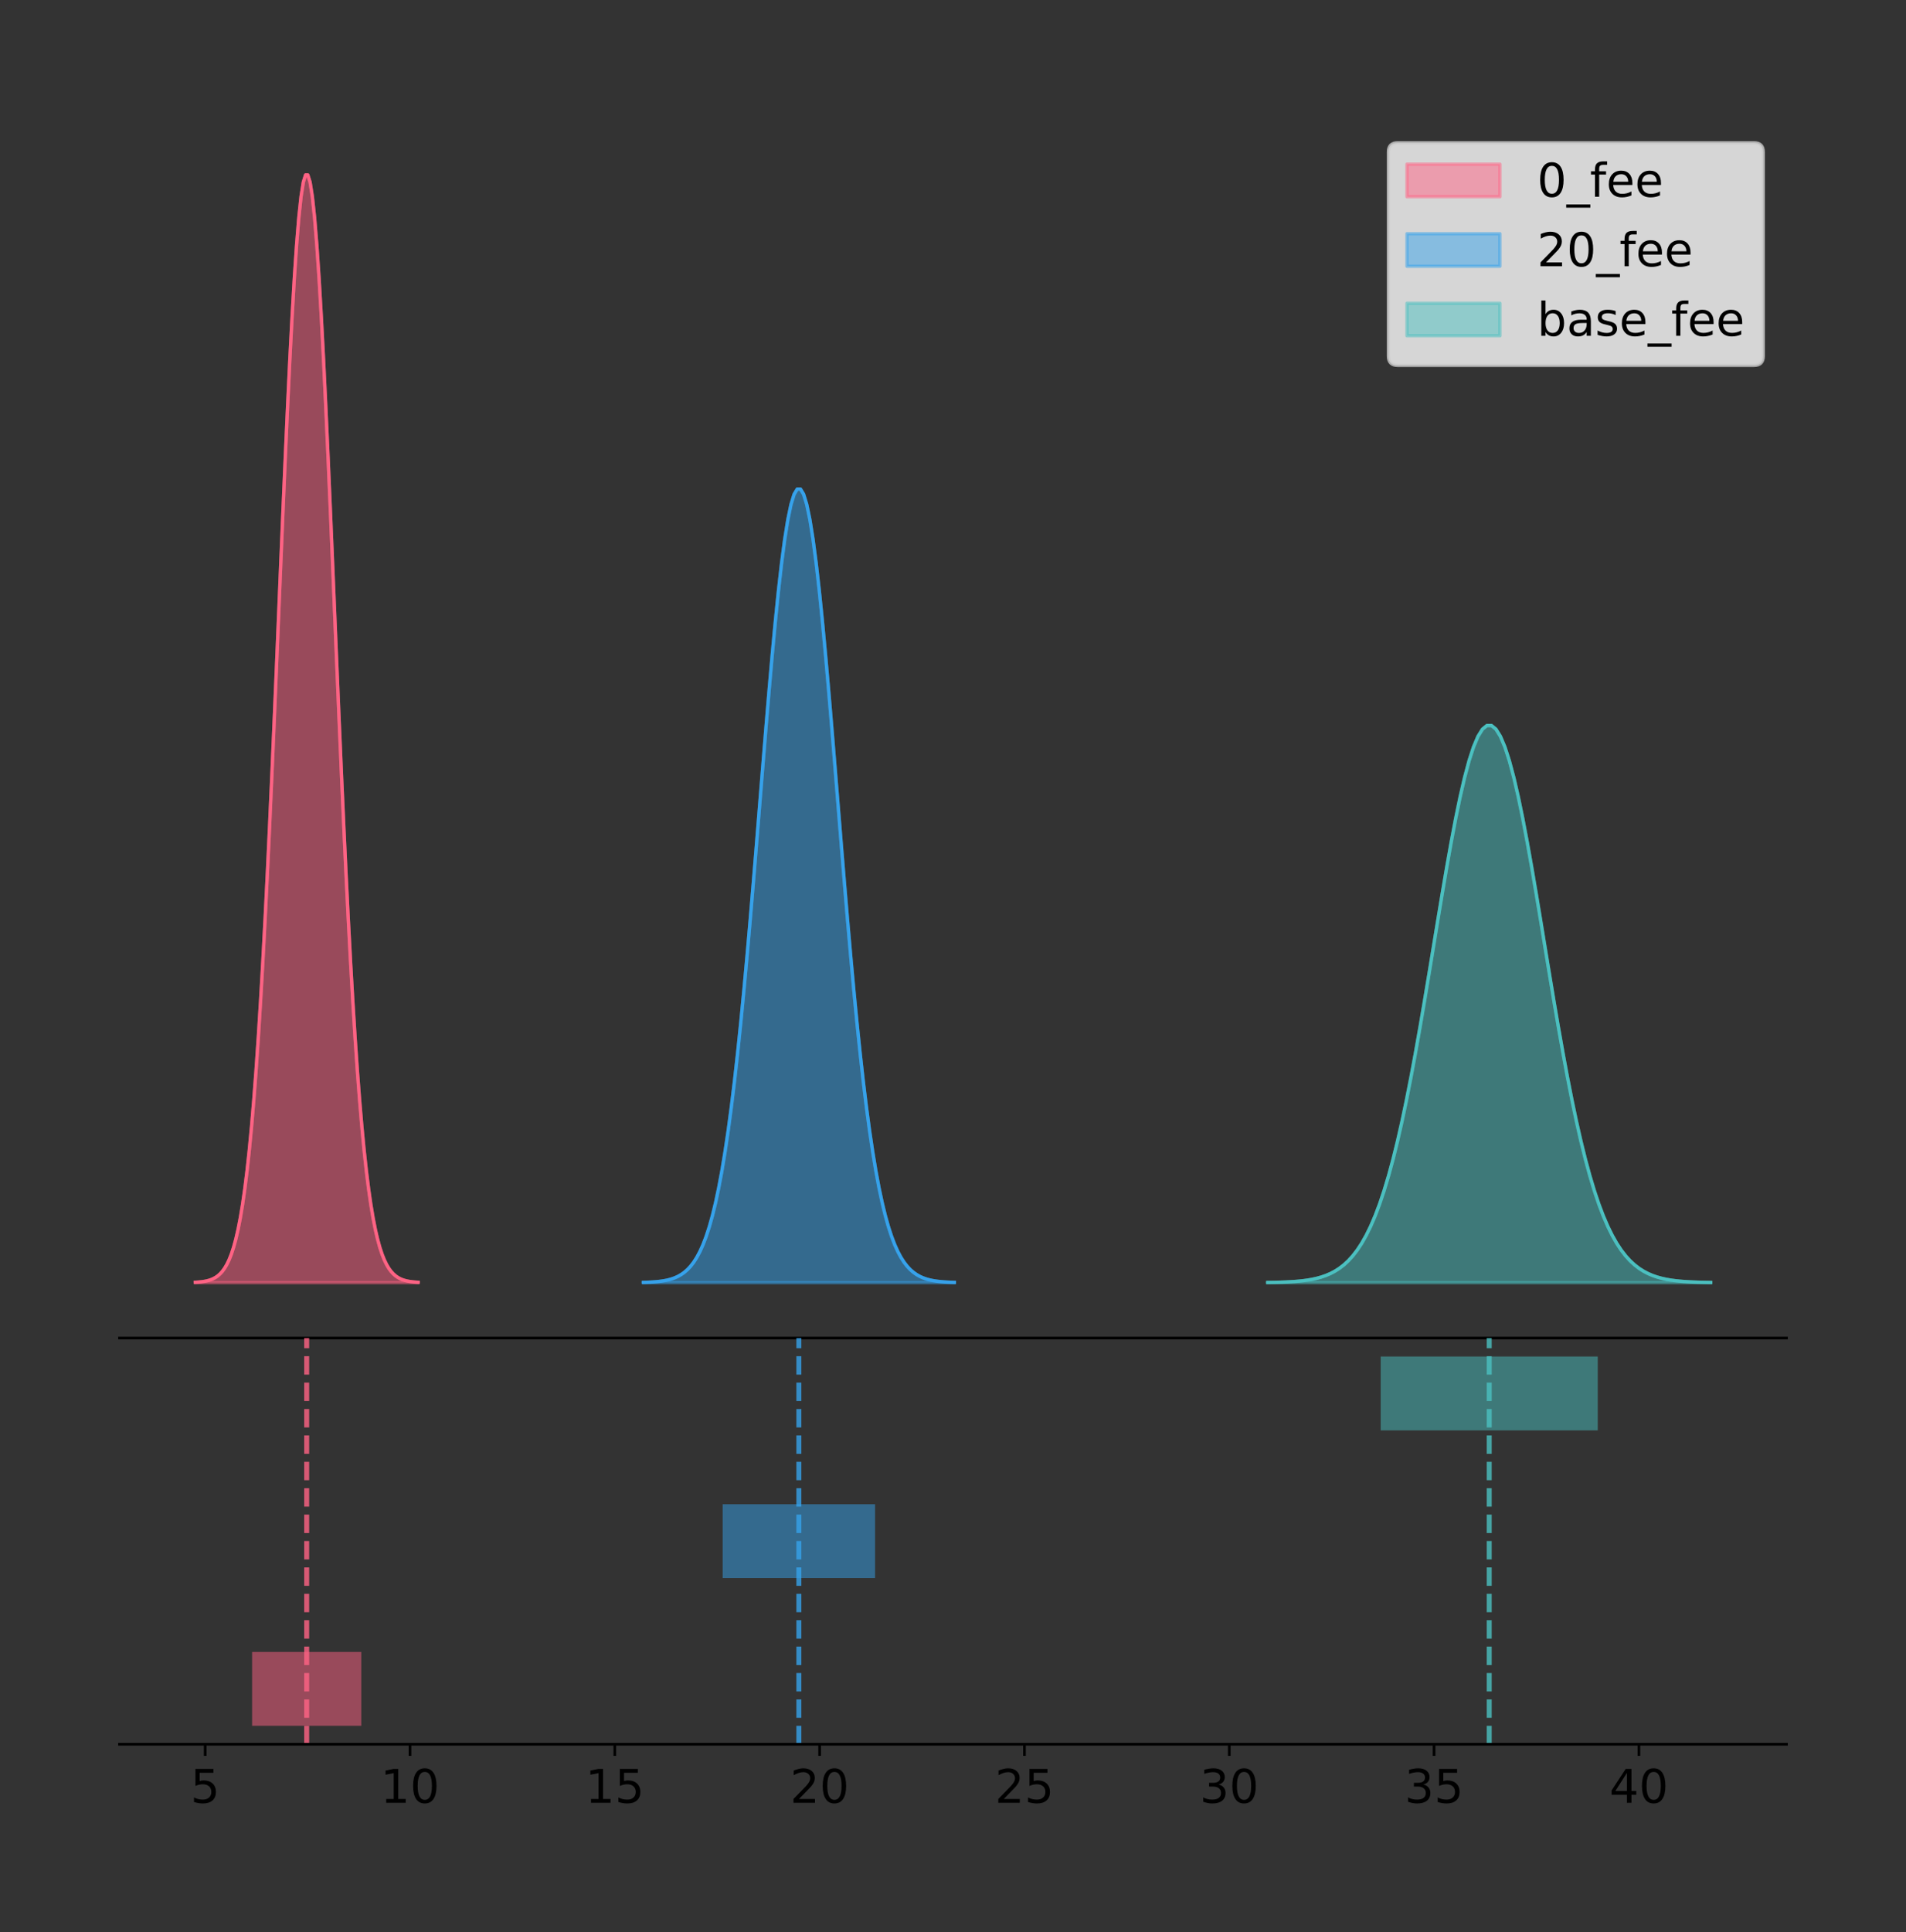 <?xml version="1.0" encoding="utf-8" standalone="no"?>
<!DOCTYPE svg PUBLIC "-//W3C//DTD SVG 1.1//EN"
  "http://www.w3.org/Graphics/SVG/1.1/DTD/svg11.dtd">
<!-- Created with matplotlib (https://matplotlib.org/) -->
<svg height="581.789pt" version="1.1" viewBox="0 0 574.2 581.789" width="574.2pt" xmlns="http://www.w3.org/2000/svg" xmlns:xlink="http://www.w3.org/1999/xlink">
 <rect x="0" y="0" width="574.2" height="581.789" fill="#333333" stroke="none"/>
 <defs>
  <style type="text/css">
*{stroke-linecap:butt;stroke-linejoin:round;}
  </style>
 </defs>
 <g id="figure_1">
  <g id="patch_1">
   <path d="M 0 581.789 
L 574.2 581.789 
L 574.2 0 
L 0 0 
z
" style="fill:none;"/>
  </g>
  <g id="axes_1">
   <g id="patch_2">
    <path d="M 36 402.93 
L 538.2 402.93 
L 538.2 36 
L 36 36 
z
" style="fill:none;"/>
   </g>
   <g id="PolyCollection_1">
    <defs>
     <path d="M 58.827 -195.538 
L 58.827 -195.65 
L 59.505 -195.692 
L 60.183 -195.749 
L 60.862 -195.825 
L 61.54 -195.925 
L 62.218 -196.058 
L 62.896 -196.23 
L 63.574 -196.455 
L 64.252 -196.744 
L 64.93 -197.115 
L 65.608 -197.585 
L 66.286 -198.179 
L 66.964 -198.923 
L 67.643 -199.848 
L 68.321 -200.99 
L 68.999 -202.39 
L 69.677 -204.093 
L 70.355 -206.151 
L 71.033 -208.617 
L 71.711 -211.552 
L 72.389 -215.017 
L 73.067 -219.078 
L 73.745 -223.801 
L 74.424 -229.25 
L 75.102 -235.488 
L 75.78 -242.572 
L 76.458 -250.552 
L 77.136 -259.468 
L 77.814 -269.344 
L 78.492 -280.192 
L 79.17 -292.002 
L 79.848 -304.744 
L 80.526 -318.365 
L 81.205 -332.786 
L 81.883 -347.901 
L 82.561 -363.58 
L 83.239 -379.667 
L 83.917 -395.98 
L 84.595 -412.318 
L 85.273 -428.462 
L 85.951 -444.18 
L 86.629 -459.23 
L 87.307 -473.372 
L 87.986 -486.366 
L 88.664 -497.987 
L 89.342 -508.025 
L 90.02 -516.294 
L 90.698 -522.64 
L 91.376 -526.94 
L 92.054 -529.111 
L 92.732 -529.111 
L 93.41 -526.94 
L 94.088 -522.64 
L 94.767 -516.294 
L 95.445 -508.025 
L 96.123 -497.987 
L 96.801 -486.366 
L 97.479 -473.372 
L 98.157 -459.23 
L 98.835 -444.18 
L 99.513 -428.462 
L 100.191 -412.318 
L 100.869 -395.98 
L 101.548 -379.667 
L 102.226 -363.58 
L 102.904 -347.901 
L 103.582 -332.786 
L 104.26 -318.365 
L 104.938 -304.744 
L 105.616 -292.002 
L 106.294 -280.192 
L 106.972 -269.344 
L 107.65 -259.468 
L 108.329 -250.552 
L 109.007 -242.572 
L 109.685 -235.488 
L 110.363 -229.25 
L 111.041 -223.801 
L 111.719 -219.078 
L 112.397 -215.017 
L 113.075 -211.552 
L 113.753 -208.617 
L 114.431 -206.151 
L 115.11 -204.093 
L 115.788 -202.39 
L 116.466 -200.99 
L 117.144 -199.848 
L 117.822 -198.923 
L 118.5 -198.179 
L 119.178 -197.585 
L 119.856 -197.115 
L 120.534 -196.744 
L 121.212 -196.455 
L 121.891 -196.23 
L 122.569 -196.058 
L 123.247 -195.925 
L 123.925 -195.825 
L 124.603 -195.749 
L 125.281 -195.692 
L 125.959 -195.65 
L 125.959 -195.538 
L 125.959 -195.538 
L 125.281 -195.538 
L 124.603 -195.538 
L 123.925 -195.538 
L 123.247 -195.538 
L 122.569 -195.538 
L 121.891 -195.538 
L 121.212 -195.538 
L 120.534 -195.538 
L 119.856 -195.538 
L 119.178 -195.538 
L 118.5 -195.538 
L 117.822 -195.538 
L 117.144 -195.538 
L 116.466 -195.538 
L 115.788 -195.538 
L 115.11 -195.538 
L 114.431 -195.538 
L 113.753 -195.538 
L 113.075 -195.538 
L 112.397 -195.538 
L 111.719 -195.538 
L 111.041 -195.538 
L 110.363 -195.538 
L 109.685 -195.538 
L 109.007 -195.538 
L 108.329 -195.538 
L 107.65 -195.538 
L 106.972 -195.538 
L 106.294 -195.538 
L 105.616 -195.538 
L 104.938 -195.538 
L 104.26 -195.538 
L 103.582 -195.538 
L 102.904 -195.538 
L 102.226 -195.538 
L 101.548 -195.538 
L 100.869 -195.538 
L 100.191 -195.538 
L 99.513 -195.538 
L 98.835 -195.538 
L 98.157 -195.538 
L 97.479 -195.538 
L 96.801 -195.538 
L 96.123 -195.538 
L 95.445 -195.538 
L 94.767 -195.538 
L 94.088 -195.538 
L 93.41 -195.538 
L 92.732 -195.538 
L 92.054 -195.538 
L 91.376 -195.538 
L 90.698 -195.538 
L 90.02 -195.538 
L 89.342 -195.538 
L 88.664 -195.538 
L 87.986 -195.538 
L 87.307 -195.538 
L 86.629 -195.538 
L 85.951 -195.538 
L 85.273 -195.538 
L 84.595 -195.538 
L 83.917 -195.538 
L 83.239 -195.538 
L 82.561 -195.538 
L 81.883 -195.538 
L 81.205 -195.538 
L 80.526 -195.538 
L 79.848 -195.538 
L 79.17 -195.538 
L 78.492 -195.538 
L 77.814 -195.538 
L 77.136 -195.538 
L 76.458 -195.538 
L 75.78 -195.538 
L 75.102 -195.538 
L 74.424 -195.538 
L 73.745 -195.538 
L 73.067 -195.538 
L 72.389 -195.538 
L 71.711 -195.538 
L 71.033 -195.538 
L 70.355 -195.538 
L 69.677 -195.538 
L 68.999 -195.538 
L 68.321 -195.538 
L 67.643 -195.538 
L 66.964 -195.538 
L 66.286 -195.538 
L 65.608 -195.538 
L 64.93 -195.538 
L 64.252 -195.538 
L 63.574 -195.538 
L 62.896 -195.538 
L 62.218 -195.538 
L 61.54 -195.538 
L 60.862 -195.538 
L 60.183 -195.538 
L 59.505 -195.538 
L 58.827 -195.538 
z
" id="m91ca6e1647" style="stroke:#ff6384;stroke-opacity:0.5;"/>
    </defs>
    <g clip-path="url(#p8c079dfc6c)">
     <use style="fill:#ff6384;fill-opacity:0.5;stroke:#ff6384;stroke-opacity:0.5;" x="0" xlink:href="#m91ca6e1647" y="581.789"/>
    </g>
   </g>
   <g id="PolyCollection_2">
    <defs>
     <path d="M 193.818 -195.538 
L 193.818 -195.618 
L 194.764 -195.649 
L 195.711 -195.689 
L 196.657 -195.743 
L 197.603 -195.815 
L 198.55 -195.91 
L 199.496 -196.034 
L 200.443 -196.195 
L 201.389 -196.402 
L 202.336 -196.668 
L 203.282 -197.005 
L 204.229 -197.43 
L 205.175 -197.963 
L 206.122 -198.626 
L 207.068 -199.444 
L 208.014 -200.447 
L 208.961 -201.668 
L 209.907 -203.142 
L 210.854 -204.909 
L 211.8 -207.011 
L 212.747 -209.494 
L 213.693 -212.404 
L 214.64 -215.787 
L 215.586 -219.691 
L 216.532 -224.161 
L 217.479 -229.236 
L 218.425 -234.954 
L 219.372 -241.341 
L 220.318 -248.418 
L 221.265 -256.19 
L 222.211 -264.651 
L 223.158 -273.781 
L 224.104 -283.539 
L 225.051 -293.871 
L 225.997 -304.701 
L 226.943 -315.934 
L 227.89 -327.46 
L 228.836 -339.148 
L 229.783 -350.853 
L 230.729 -362.42 
L 231.676 -373.681 
L 232.622 -384.464 
L 233.569 -394.596 
L 234.515 -403.906 
L 235.462 -412.232 
L 236.408 -419.424 
L 237.354 -425.348 
L 238.301 -429.895 
L 239.247 -432.976 
L 240.194 -434.531 
L 241.14 -434.531 
L 242.087 -432.976 
L 243.033 -429.895 
L 243.98 -425.348 
L 244.926 -419.424 
L 245.873 -412.232 
L 246.819 -403.906 
L 247.765 -394.596 
L 248.712 -384.464 
L 249.658 -373.681 
L 250.605 -362.42 
L 251.551 -350.853 
L 252.498 -339.148 
L 253.444 -327.46 
L 254.391 -315.934 
L 255.337 -304.701 
L 256.284 -293.871 
L 257.23 -283.539 
L 258.176 -273.781 
L 259.123 -264.651 
L 260.069 -256.19 
L 261.016 -248.418 
L 261.962 -241.341 
L 262.909 -234.954 
L 263.855 -229.236 
L 264.802 -224.161 
L 265.748 -219.691 
L 266.694 -215.787 
L 267.641 -212.404 
L 268.587 -209.494 
L 269.534 -207.011 
L 270.48 -204.909 
L 271.427 -203.142 
L 272.373 -201.668 
L 273.32 -200.447 
L 274.266 -199.444 
L 275.213 -198.626 
L 276.159 -197.963 
L 277.105 -197.43 
L 278.052 -197.005 
L 278.998 -196.668 
L 279.945 -196.402 
L 280.891 -196.195 
L 281.838 -196.034 
L 282.784 -195.91 
L 283.731 -195.815 
L 284.677 -195.743 
L 285.624 -195.689 
L 286.57 -195.649 
L 287.516 -195.618 
L 287.516 -195.538 
L 287.516 -195.538 
L 286.57 -195.538 
L 285.624 -195.538 
L 284.677 -195.538 
L 283.731 -195.538 
L 282.784 -195.538 
L 281.838 -195.538 
L 280.891 -195.538 
L 279.945 -195.538 
L 278.998 -195.538 
L 278.052 -195.538 
L 277.105 -195.538 
L 276.159 -195.538 
L 275.213 -195.538 
L 274.266 -195.538 
L 273.32 -195.538 
L 272.373 -195.538 
L 271.427 -195.538 
L 270.48 -195.538 
L 269.534 -195.538 
L 268.587 -195.538 
L 267.641 -195.538 
L 266.694 -195.538 
L 265.748 -195.538 
L 264.802 -195.538 
L 263.855 -195.538 
L 262.909 -195.538 
L 261.962 -195.538 
L 261.016 -195.538 
L 260.069 -195.538 
L 259.123 -195.538 
L 258.176 -195.538 
L 257.23 -195.538 
L 256.284 -195.538 
L 255.337 -195.538 
L 254.391 -195.538 
L 253.444 -195.538 
L 252.498 -195.538 
L 251.551 -195.538 
L 250.605 -195.538 
L 249.658 -195.538 
L 248.712 -195.538 
L 247.765 -195.538 
L 246.819 -195.538 
L 245.873 -195.538 
L 244.926 -195.538 
L 243.98 -195.538 
L 243.033 -195.538 
L 242.087 -195.538 
L 241.14 -195.538 
L 240.194 -195.538 
L 239.247 -195.538 
L 238.301 -195.538 
L 237.354 -195.538 
L 236.408 -195.538 
L 235.462 -195.538 
L 234.515 -195.538 
L 233.569 -195.538 
L 232.622 -195.538 
L 231.676 -195.538 
L 230.729 -195.538 
L 229.783 -195.538 
L 228.836 -195.538 
L 227.89 -195.538 
L 226.943 -195.538 
L 225.997 -195.538 
L 225.051 -195.538 
L 224.104 -195.538 
L 223.158 -195.538 
L 222.211 -195.538 
L 221.265 -195.538 
L 220.318 -195.538 
L 219.372 -195.538 
L 218.425 -195.538 
L 217.479 -195.538 
L 216.532 -195.538 
L 215.586 -195.538 
L 214.64 -195.538 
L 213.693 -195.538 
L 212.747 -195.538 
L 211.8 -195.538 
L 210.854 -195.538 
L 209.907 -195.538 
L 208.961 -195.538 
L 208.014 -195.538 
L 207.068 -195.538 
L 206.122 -195.538 
L 205.175 -195.538 
L 204.229 -195.538 
L 203.282 -195.538 
L 202.336 -195.538 
L 201.389 -195.538 
L 200.443 -195.538 
L 199.496 -195.538 
L 198.55 -195.538 
L 197.603 -195.538 
L 196.657 -195.538 
L 195.711 -195.538 
L 194.764 -195.538 
L 193.818 -195.538 
z
" id="m010f3f385d" style="stroke:#36a2eb;stroke-opacity:0.5;"/>
    </defs>
    <g clip-path="url(#p8c079dfc6c)">
     <use style="fill:#36a2eb;fill-opacity:0.5;stroke:#36a2eb;stroke-opacity:0.5;" x="0" xlink:href="#m010f3f385d" y="581.789"/>
    </g>
   </g>
   <g id="PolyCollection_3">
    <defs>
     <path d="M 381.903 -195.538 
L 381.903 -195.594 
L 383.251 -195.616 
L 384.599 -195.644 
L 385.947 -195.682 
L 387.295 -195.733 
L 388.643 -195.799 
L 389.992 -195.886 
L 391.34 -195.999 
L 392.688 -196.145 
L 394.036 -196.331 
L 395.384 -196.568 
L 396.733 -196.866 
L 398.081 -197.24 
L 399.429 -197.706 
L 400.777 -198.28 
L 402.125 -198.984 
L 403.473 -199.841 
L 404.822 -200.876 
L 406.17 -202.116 
L 407.518 -203.592 
L 408.866 -205.335 
L 410.214 -207.378 
L 411.563 -209.753 
L 412.911 -212.494 
L 414.259 -215.632 
L 415.607 -219.195 
L 416.955 -223.209 
L 418.304 -227.693 
L 419.652 -232.661 
L 421 -238.117 
L 422.348 -244.057 
L 423.696 -250.466 
L 425.044 -257.317 
L 426.393 -264.57 
L 427.741 -272.173 
L 429.089 -280.059 
L 430.437 -288.15 
L 431.785 -296.355 
L 433.134 -304.573 
L 434.482 -312.693 
L 435.83 -320.598 
L 437.178 -328.168 
L 438.526 -335.281 
L 439.874 -341.817 
L 441.223 -347.662 
L 442.571 -352.71 
L 443.919 -356.87 
L 445.267 -360.061 
L 446.615 -362.224 
L 447.964 -363.316 
L 449.312 -363.316 
L 450.66 -362.224 
L 452.008 -360.061 
L 453.356 -356.87 
L 454.704 -352.71 
L 456.053 -347.662 
L 457.401 -341.817 
L 458.749 -335.281 
L 460.097 -328.168 
L 461.445 -320.598 
L 462.794 -312.693 
L 464.142 -304.573 
L 465.49 -296.355 
L 466.838 -288.15 
L 468.186 -280.059 
L 469.534 -272.173 
L 470.883 -264.57 
L 472.231 -257.317 
L 473.579 -250.466 
L 474.927 -244.057 
L 476.275 -238.117 
L 477.624 -232.661 
L 478.972 -227.693 
L 480.32 -223.209 
L 481.668 -219.195 
L 483.016 -215.632 
L 484.365 -212.494 
L 485.713 -209.753 
L 487.061 -207.378 
L 488.409 -205.335 
L 489.757 -203.592 
L 491.105 -202.116 
L 492.454 -200.876 
L 493.802 -199.841 
L 495.15 -198.984 
L 496.498 -198.28 
L 497.846 -197.706 
L 499.195 -197.24 
L 500.543 -196.866 
L 501.891 -196.568 
L 503.239 -196.331 
L 504.587 -196.145 
L 505.935 -195.999 
L 507.284 -195.886 
L 508.632 -195.799 
L 509.98 -195.733 
L 511.328 -195.682 
L 512.676 -195.644 
L 514.025 -195.616 
L 515.373 -195.594 
L 515.373 -195.538 
L 515.373 -195.538 
L 514.025 -195.538 
L 512.676 -195.538 
L 511.328 -195.538 
L 509.98 -195.538 
L 508.632 -195.538 
L 507.284 -195.538 
L 505.935 -195.538 
L 504.587 -195.538 
L 503.239 -195.538 
L 501.891 -195.538 
L 500.543 -195.538 
L 499.195 -195.538 
L 497.846 -195.538 
L 496.498 -195.538 
L 495.15 -195.538 
L 493.802 -195.538 
L 492.454 -195.538 
L 491.105 -195.538 
L 489.757 -195.538 
L 488.409 -195.538 
L 487.061 -195.538 
L 485.713 -195.538 
L 484.365 -195.538 
L 483.016 -195.538 
L 481.668 -195.538 
L 480.32 -195.538 
L 478.972 -195.538 
L 477.624 -195.538 
L 476.275 -195.538 
L 474.927 -195.538 
L 473.579 -195.538 
L 472.231 -195.538 
L 470.883 -195.538 
L 469.534 -195.538 
L 468.186 -195.538 
L 466.838 -195.538 
L 465.49 -195.538 
L 464.142 -195.538 
L 462.794 -195.538 
L 461.445 -195.538 
L 460.097 -195.538 
L 458.749 -195.538 
L 457.401 -195.538 
L 456.053 -195.538 
L 454.704 -195.538 
L 453.356 -195.538 
L 452.008 -195.538 
L 450.66 -195.538 
L 449.312 -195.538 
L 447.964 -195.538 
L 446.615 -195.538 
L 445.267 -195.538 
L 443.919 -195.538 
L 442.571 -195.538 
L 441.223 -195.538 
L 439.874 -195.538 
L 438.526 -195.538 
L 437.178 -195.538 
L 435.83 -195.538 
L 434.482 -195.538 
L 433.134 -195.538 
L 431.785 -195.538 
L 430.437 -195.538 
L 429.089 -195.538 
L 427.741 -195.538 
L 426.393 -195.538 
L 425.044 -195.538 
L 423.696 -195.538 
L 422.348 -195.538 
L 421 -195.538 
L 419.652 -195.538 
L 418.304 -195.538 
L 416.955 -195.538 
L 415.607 -195.538 
L 414.259 -195.538 
L 412.911 -195.538 
L 411.563 -195.538 
L 410.214 -195.538 
L 408.866 -195.538 
L 407.518 -195.538 
L 406.17 -195.538 
L 404.822 -195.538 
L 403.473 -195.538 
L 402.125 -195.538 
L 400.777 -195.538 
L 399.429 -195.538 
L 398.081 -195.538 
L 396.733 -195.538 
L 395.384 -195.538 
L 394.036 -195.538 
L 392.688 -195.538 
L 391.34 -195.538 
L 389.992 -195.538 
L 388.643 -195.538 
L 387.295 -195.538 
L 385.947 -195.538 
L 384.599 -195.538 
L 383.251 -195.538 
L 381.903 -195.538 
z
" id="m0d64ffc2eb" style="stroke:#4bc0c0;stroke-opacity:0.5;"/>
    </defs>
    <g clip-path="url(#p8c079dfc6c)">
     <use style="fill:#4bc0c0;fill-opacity:0.5;stroke:#4bc0c0;stroke-opacity:0.5;" x="0" xlink:href="#m0d64ffc2eb" y="581.789"/>
    </g>
   </g>
   <g id="line2d_1">
    <path clip-path="url(#p8c079dfc6c)" d="M 58.827 386.139 
L 59.505 386.097 
L 60.183 386.04 
L 60.862 385.965 
L 61.54 385.864 
L 62.218 385.732 
L 62.896 385.559 
L 63.574 385.334 
L 64.252 385.045 
L 64.93 384.675 
L 65.608 384.204 
L 66.286 383.61 
L 66.964 382.867 
L 67.643 381.941 
L 68.321 380.799 
L 68.999 379.399 
L 69.677 377.696 
L 70.355 375.639 
L 71.033 373.172 
L 71.711 370.238 
L 72.389 366.772 
L 73.067 362.711 
L 73.745 357.989 
L 74.424 352.539 
L 75.102 346.301 
L 75.78 339.217 
L 76.458 331.237 
L 77.136 322.322 
L 77.814 312.445 
L 78.492 301.597 
L 79.17 289.787 
L 79.848 277.045 
L 80.526 263.424 
L 81.205 249.004 
L 81.883 233.888 
L 82.561 218.209 
L 83.239 202.123 
L 83.917 185.809 
L 84.595 169.471 
L 85.273 153.327 
L 85.951 137.61 
L 86.629 122.559 
L 87.307 108.418 
L 87.986 95.423 
L 88.664 83.803 
L 89.342 73.765 
L 90.02 65.495 
L 90.698 59.15 
L 91.376 54.85 
L 92.054 52.679 
L 92.732 52.679 
L 93.41 54.85 
L 94.088 59.15 
L 94.767 65.495 
L 95.445 73.765 
L 96.123 83.803 
L 96.801 95.423 
L 97.479 108.418 
L 98.157 122.559 
L 98.835 137.61 
L 99.513 153.327 
L 100.191 169.471 
L 100.869 185.809 
L 101.548 202.123 
L 102.226 218.209 
L 102.904 233.888 
L 103.582 249.004 
L 104.26 263.424 
L 104.938 277.045 
L 105.616 289.787 
L 106.294 301.597 
L 106.972 312.445 
L 107.65 322.322 
L 108.329 331.237 
L 109.007 339.217 
L 109.685 346.301 
L 110.363 352.539 
L 111.041 357.989 
L 111.719 362.711 
L 112.397 366.772 
L 113.075 370.238 
L 113.753 373.172 
L 114.431 375.639 
L 115.11 377.696 
L 115.788 379.399 
L 116.466 380.799 
L 117.144 381.941 
L 117.822 382.867 
L 118.5 383.61 
L 119.178 384.204 
L 119.856 384.675 
L 120.534 385.045 
L 121.212 385.334 
L 121.891 385.559 
L 122.569 385.732 
L 123.247 385.864 
L 123.925 385.965 
L 124.603 386.04 
L 125.281 386.097 
L 125.959 386.139 
" style="fill:none;stroke:#ff6384;stroke-linecap:square;"/>
   </g>
   <g id="line2d_2">
    <path clip-path="url(#p8c079dfc6c)" d="M 193.818 386.171 
L 194.764 386.141 
L 195.711 386.1 
L 196.657 386.046 
L 197.603 385.974 
L 198.55 385.879 
L 199.496 385.755 
L 200.443 385.594 
L 201.389 385.387 
L 202.336 385.122 
L 203.282 384.785 
L 204.229 384.359 
L 205.175 383.826 
L 206.122 383.163 
L 207.068 382.345 
L 208.014 381.342 
L 208.961 380.122 
L 209.907 378.648 
L 210.854 376.881 
L 211.8 374.778 
L 212.747 372.295 
L 213.693 369.386 
L 214.64 366.002 
L 215.586 362.098 
L 216.532 357.629 
L 217.479 352.553 
L 218.425 346.835 
L 219.372 340.448 
L 220.318 333.372 
L 221.265 325.6 
L 222.211 317.138 
L 223.158 308.009 
L 224.104 298.25 
L 225.051 287.918 
L 225.997 277.088 
L 226.943 265.855 
L 227.89 254.33 
L 228.836 242.642 
L 229.783 230.936 
L 230.729 219.369 
L 231.676 208.108 
L 232.622 197.325 
L 233.569 187.193 
L 234.515 177.883 
L 235.462 169.558 
L 236.408 162.366 
L 237.354 156.441 
L 238.301 151.895 
L 239.247 148.814 
L 240.194 147.258 
L 241.14 147.258 
L 242.087 148.814 
L 243.033 151.895 
L 243.98 156.441 
L 244.926 162.366 
L 245.873 169.558 
L 246.819 177.883 
L 247.765 187.193 
L 248.712 197.325 
L 249.658 208.108 
L 250.605 219.369 
L 251.551 230.936 
L 252.498 242.642 
L 253.444 254.33 
L 254.391 265.855 
L 255.337 277.088 
L 256.284 287.918 
L 257.23 298.25 
L 258.176 308.009 
L 259.123 317.138 
L 260.069 325.6 
L 261.016 333.372 
L 261.962 340.448 
L 262.909 346.835 
L 263.855 352.553 
L 264.802 357.629 
L 265.748 362.098 
L 266.694 366.002 
L 267.641 369.386 
L 268.587 372.295 
L 269.534 374.778 
L 270.48 376.881 
L 271.427 378.648 
L 272.373 380.122 
L 273.32 381.342 
L 274.266 382.345 
L 275.213 383.163 
L 276.159 383.826 
L 277.105 384.359 
L 278.052 384.785 
L 278.998 385.122 
L 279.945 385.387 
L 280.891 385.594 
L 281.838 385.755 
L 282.784 385.879 
L 283.731 385.974 
L 284.677 386.046 
L 285.624 386.1 
L 286.57 386.141 
L 287.516 386.171 
" style="fill:none;stroke:#36a2eb;stroke-linecap:square;"/>
   </g>
   <g id="line2d_3">
    <path clip-path="url(#p8c079dfc6c)" d="M 381.903 386.195 
L 383.251 386.174 
L 384.599 386.145 
L 385.947 386.107 
L 387.295 386.057 
L 388.643 385.99 
L 389.992 385.903 
L 391.34 385.79 
L 392.688 385.645 
L 394.036 385.458 
L 395.384 385.222 
L 396.733 384.923 
L 398.081 384.549 
L 399.429 384.084 
L 400.777 383.509 
L 402.125 382.805 
L 403.473 381.948 
L 404.822 380.913 
L 406.17 379.673 
L 407.518 378.197 
L 408.866 376.454 
L 410.214 374.411 
L 411.563 372.036 
L 412.911 369.295 
L 414.259 366.158 
L 415.607 362.594 
L 416.955 358.581 
L 418.304 354.096 
L 419.652 349.129 
L 421 343.673 
L 422.348 337.733 
L 423.696 331.323 
L 425.044 324.473 
L 426.393 317.219 
L 427.741 309.617 
L 429.089 301.731 
L 430.437 293.64 
L 431.785 285.434 
L 433.134 277.217 
L 434.482 269.097 
L 435.83 261.191 
L 437.178 253.621 
L 438.526 246.509 
L 439.874 239.973 
L 441.223 234.128 
L 442.571 229.079 
L 443.919 224.92 
L 445.267 221.728 
L 446.615 219.565 
L 447.964 218.473 
L 449.312 218.473 
L 450.66 219.565 
L 452.008 221.728 
L 453.356 224.92 
L 454.704 229.079 
L 456.053 234.128 
L 457.401 239.973 
L 458.749 246.509 
L 460.097 253.621 
L 461.445 261.191 
L 462.794 269.097 
L 464.142 277.217 
L 465.49 285.434 
L 466.838 293.64 
L 468.186 301.731 
L 469.534 309.617 
L 470.883 317.219 
L 472.231 324.473 
L 473.579 331.323 
L 474.927 337.733 
L 476.275 343.673 
L 477.624 349.129 
L 478.972 354.096 
L 480.32 358.581 
L 481.668 362.594 
L 483.016 366.158 
L 484.365 369.295 
L 485.713 372.036 
L 487.061 374.411 
L 488.409 376.454 
L 489.757 378.197 
L 491.105 379.673 
L 492.454 380.913 
L 493.802 381.948 
L 495.15 382.805 
L 496.498 383.509 
L 497.846 384.084 
L 499.195 384.549 
L 500.543 384.923 
L 501.891 385.222 
L 503.239 385.458 
L 504.587 385.645 
L 505.935 385.79 
L 507.284 385.903 
L 508.632 385.99 
L 509.98 386.057 
L 511.328 386.107 
L 512.676 386.145 
L 514.025 386.174 
L 515.373 386.195 
" style="fill:none;stroke:#4bc0c0;stroke-linecap:square;"/>
   </g>
   <g id="patch_3">
    <path d="M 36 402.93 
L 538.2 402.93 
" style="fill:none;stroke:#000000;stroke-linecap:square;stroke-linejoin:miter;stroke-width:0.8;"/>
   </g>
   <g id="legend_1">
    <g id="patch_4">
     <path d="M 421.068 110.016 
L 528.4 110.016 
Q 531.2 110.016 531.2 107.216 
L 531.2 45.8 
Q 531.2 43 528.4 43 
L 421.068 43 
Q 418.268 43 418.268 45.8 
L 418.268 107.216 
Q 418.268 110.016 421.068 110.016 
z
" style="fill:#ffffff;opacity:0.8;stroke:#cccccc;stroke-linejoin:miter;"/>
    </g>
    <g id="patch_5">
     <path d="M 423.868 59.238 
L 451.868 59.238 
L 451.868 49.438 
L 423.868 49.438 
z
" style="fill:#ff6384;opacity:0.5;stroke:#ff6384;stroke-linejoin:miter;"/>
    </g>
    <g id="text_1">
     <!-- 0_fee -->
     <defs>
      <path d="M 31.781 66.406 
Q 24.172 66.406 20.328 58.906 
Q 16.5 51.422 16.5 36.375 
Q 16.5 21.391 20.328 13.891 
Q 24.172 6.391 31.781 6.391 
Q 39.453 6.391 43.281 13.891 
Q 47.125 21.391 47.125 36.375 
Q 47.125 51.422 43.281 58.906 
Q 39.453 66.406 31.781 66.406 
z
M 31.781 74.219 
Q 44.047 74.219 50.516 64.516 
Q 56.984 54.828 56.984 36.375 
Q 56.984 17.969 50.516 8.266 
Q 44.047 -1.422 31.781 -1.422 
Q 19.531 -1.422 13.062 8.266 
Q 6.594 17.969 6.594 36.375 
Q 6.594 54.828 13.062 64.516 
Q 19.531 74.219 31.781 74.219 
z
" id="DejaVuSans-48"/>
      <path d="M 50.984 -16.609 
L 50.984 -23.578 
L -0.984 -23.578 
L -0.984 -16.609 
z
" id="DejaVuSans-95"/>
      <path d="M 37.109 75.984 
L 37.109 68.5 
L 28.516 68.5 
Q 23.688 68.5 21.797 66.547 
Q 19.922 64.594 19.922 59.516 
L 19.922 54.688 
L 34.719 54.688 
L 34.719 47.703 
L 19.922 47.703 
L 19.922 0 
L 10.891 0 
L 10.891 47.703 
L 2.297 47.703 
L 2.297 54.688 
L 10.891 54.688 
L 10.891 58.5 
Q 10.891 67.625 15.141 71.797 
Q 19.391 75.984 28.609 75.984 
z
" id="DejaVuSans-102"/>
      <path d="M 56.203 29.594 
L 56.203 25.203 
L 14.891 25.203 
Q 15.484 15.922 20.484 11.062 
Q 25.484 6.203 34.422 6.203 
Q 39.594 6.203 44.453 7.469 
Q 49.312 8.734 54.109 11.281 
L 54.109 2.781 
Q 49.266 0.734 44.188 -0.344 
Q 39.109 -1.422 33.891 -1.422 
Q 20.797 -1.422 13.156 6.188 
Q 5.516 13.812 5.516 26.812 
Q 5.516 40.234 12.766 48.109 
Q 20.016 56 32.328 56 
Q 43.359 56 49.781 48.891 
Q 56.203 41.797 56.203 29.594 
z
M 47.219 32.234 
Q 47.125 39.594 43.094 43.984 
Q 39.062 48.391 32.422 48.391 
Q 24.906 48.391 20.391 44.141 
Q 15.875 39.891 15.188 32.172 
z
" id="DejaVuSans-101"/>
     </defs>
     <g transform="translate(463.068 59.238)scale(0.14 -0.14)">
      <use xlink:href="#DejaVuSans-48"/>
      <use x="63.623" xlink:href="#DejaVuSans-95"/>
      <use x="113.623" xlink:href="#DejaVuSans-102"/>
      <use x="148.828" xlink:href="#DejaVuSans-101"/>
      <use x="210.352" xlink:href="#DejaVuSans-101"/>
     </g>
    </g>
    <g id="patch_6">
     <path d="M 423.868 80.177 
L 451.868 80.177 
L 451.868 70.377 
L 423.868 70.377 
z
" style="fill:#36a2eb;opacity:0.5;stroke:#36a2eb;stroke-linejoin:miter;"/>
    </g>
    <g id="text_2">
     <!-- 20_fee -->
     <defs>
      <path d="M 19.188 8.297 
L 53.609 8.297 
L 53.609 0 
L 7.328 0 
L 7.328 8.297 
Q 12.938 14.109 22.625 23.891 
Q 32.328 33.688 34.812 36.531 
Q 39.547 41.844 41.422 45.531 
Q 43.312 49.219 43.312 52.781 
Q 43.312 58.594 39.234 62.25 
Q 35.156 65.922 28.609 65.922 
Q 23.969 65.922 18.812 64.312 
Q 13.672 62.703 7.812 59.422 
L 7.812 69.391 
Q 13.766 71.781 18.938 73 
Q 24.125 74.219 28.422 74.219 
Q 39.75 74.219 46.484 68.547 
Q 53.219 62.891 53.219 53.422 
Q 53.219 48.922 51.531 44.891 
Q 49.859 40.875 45.406 35.406 
Q 44.188 33.984 37.641 27.219 
Q 31.109 20.453 19.188 8.297 
z
" id="DejaVuSans-50"/>
     </defs>
     <g transform="translate(463.068 80.177)scale(0.14 -0.14)">
      <use xlink:href="#DejaVuSans-50"/>
      <use x="63.623" xlink:href="#DejaVuSans-48"/>
      <use x="127.246" xlink:href="#DejaVuSans-95"/>
      <use x="177.246" xlink:href="#DejaVuSans-102"/>
      <use x="212.451" xlink:href="#DejaVuSans-101"/>
      <use x="273.975" xlink:href="#DejaVuSans-101"/>
     </g>
    </g>
    <g id="patch_7">
     <path d="M 423.868 101.115 
L 451.868 101.115 
L 451.868 91.315 
L 423.868 91.315 
z
" style="fill:#4bc0c0;opacity:0.5;stroke:#4bc0c0;stroke-linejoin:miter;"/>
    </g>
    <g id="text_3">
     <!-- base_fee -->
     <defs>
      <path d="M 48.688 27.297 
Q 48.688 37.203 44.609 42.844 
Q 40.531 48.484 33.406 48.484 
Q 26.266 48.484 22.188 42.844 
Q 18.109 37.203 18.109 27.297 
Q 18.109 17.391 22.188 11.75 
Q 26.266 6.109 33.406 6.109 
Q 40.531 6.109 44.609 11.75 
Q 48.688 17.391 48.688 27.297 
z
M 18.109 46.391 
Q 20.953 51.266 25.266 53.625 
Q 29.594 56 35.594 56 
Q 45.562 56 51.781 48.094 
Q 58.016 40.188 58.016 27.297 
Q 58.016 14.406 51.781 6.484 
Q 45.562 -1.422 35.594 -1.422 
Q 29.594 -1.422 25.266 0.953 
Q 20.953 3.328 18.109 8.203 
L 18.109 0 
L 9.078 0 
L 9.078 75.984 
L 18.109 75.984 
z
" id="DejaVuSans-98"/>
      <path d="M 34.281 27.484 
Q 23.391 27.484 19.188 25 
Q 14.984 22.516 14.984 16.5 
Q 14.984 11.719 18.141 8.906 
Q 21.297 6.109 26.703 6.109 
Q 34.188 6.109 38.703 11.406 
Q 43.219 16.703 43.219 25.484 
L 43.219 27.484 
z
M 52.203 31.203 
L 52.203 0 
L 43.219 0 
L 43.219 8.297 
Q 40.141 3.328 35.547 0.953 
Q 30.953 -1.422 24.312 -1.422 
Q 15.922 -1.422 10.953 3.297 
Q 6 8.016 6 15.922 
Q 6 25.141 12.172 29.828 
Q 18.359 34.516 30.609 34.516 
L 43.219 34.516 
L 43.219 35.406 
Q 43.219 41.609 39.141 45 
Q 35.062 48.391 27.688 48.391 
Q 23 48.391 18.547 47.266 
Q 14.109 46.141 10.016 43.891 
L 10.016 52.203 
Q 14.938 54.109 19.578 55.047 
Q 24.219 56 28.609 56 
Q 40.484 56 46.344 49.844 
Q 52.203 43.703 52.203 31.203 
z
" id="DejaVuSans-97"/>
      <path d="M 44.281 53.078 
L 44.281 44.578 
Q 40.484 46.531 36.375 47.5 
Q 32.281 48.484 27.875 48.484 
Q 21.188 48.484 17.844 46.438 
Q 14.5 44.391 14.5 40.281 
Q 14.5 37.156 16.891 35.375 
Q 19.281 33.594 26.516 31.984 
L 29.594 31.297 
Q 39.156 29.25 43.188 25.516 
Q 47.219 21.781 47.219 15.094 
Q 47.219 7.469 41.188 3.016 
Q 35.156 -1.422 24.609 -1.422 
Q 20.219 -1.422 15.453 -0.562 
Q 10.688 0.297 5.422 2 
L 5.422 11.281 
Q 10.406 8.688 15.234 7.391 
Q 20.062 6.109 24.812 6.109 
Q 31.156 6.109 34.562 8.281 
Q 37.984 10.453 37.984 14.406 
Q 37.984 18.062 35.516 20.016 
Q 33.062 21.969 24.703 23.781 
L 21.578 24.516 
Q 13.234 26.266 9.516 29.906 
Q 5.812 33.547 5.812 39.891 
Q 5.812 47.609 11.281 51.797 
Q 16.75 56 26.812 56 
Q 31.781 56 36.172 55.266 
Q 40.578 54.547 44.281 53.078 
z
" id="DejaVuSans-115"/>
     </defs>
     <g transform="translate(463.068 101.115)scale(0.14 -0.14)">
      <use xlink:href="#DejaVuSans-98"/>
      <use x="63.477" xlink:href="#DejaVuSans-97"/>
      <use x="124.756" xlink:href="#DejaVuSans-115"/>
      <use x="176.855" xlink:href="#DejaVuSans-101"/>
      <use x="238.379" xlink:href="#DejaVuSans-95"/>
      <use x="288.379" xlink:href="#DejaVuSans-102"/>
      <use x="323.584" xlink:href="#DejaVuSans-101"/>
      <use x="385.107" xlink:href="#DejaVuSans-101"/>
     </g>
    </g>
   </g>
  </g>
  <g id="axes_2">
   <g id="patch_8">
    <path d="M 36 525.24 
L 538.2 525.24 
L 538.2 402.93 
L 36 402.93 
z
" style="fill:none;"/>
   </g>
   <g id="patch_9">
    <path clip-path="url(#pebca9a2809)" d="M 75.946 519.68 
L 108.841 519.68 
L 108.841 497.442 
L 75.946 497.442 
z
" style="fill:#ff6384;opacity:0.5;"/>
   </g>
   <g id="patch_10">
    <path clip-path="url(#pebca9a2809)" d="M 217.711 475.204 
L 263.623 475.204 
L 263.623 452.966 
L 217.711 452.966 
z
" style="fill:#36a2eb;opacity:0.5;"/>
   </g>
   <g id="patch_11">
    <path clip-path="url(#pebca9a2809)" d="M 415.937 430.728 
L 481.338 430.728 
L 481.338 408.49 
L 415.937 408.49 
z
" style="fill:#4bc0c0;opacity:0.5;"/>
   </g>
   <g id="matplotlib.axis_1">
    <g id="xtick_1">
     <g id="line2d_4">
      <defs>
       <path d="M 0 0 
L 0 3.5 
" id="m0d8b950463" style="stroke:#000000;stroke-width:0.8;"/>
      </defs>
      <g>
       <use style="stroke:#000000;stroke-width:0.8;" x="61.819" xlink:href="#m0d8b950463" y="525.24"/>
      </g>
     </g>
     <g id="text_4">
      <!-- 5 -->
      <defs>
       <path d="M 10.797 72.906 
L 49.516 72.906 
L 49.516 64.594 
L 19.828 64.594 
L 19.828 46.734 
Q 21.969 47.469 24.109 47.828 
Q 26.266 48.188 28.422 48.188 
Q 40.625 48.188 47.75 41.5 
Q 54.891 34.812 54.891 23.391 
Q 54.891 11.625 47.562 5.094 
Q 40.234 -1.422 26.906 -1.422 
Q 22.312 -1.422 17.547 -0.641 
Q 12.797 0.141 7.719 1.703 
L 7.719 11.625 
Q 12.109 9.234 16.797 8.062 
Q 21.484 6.891 26.703 6.891 
Q 35.156 6.891 40.078 11.328 
Q 45.016 15.766 45.016 23.391 
Q 45.016 31 40.078 35.438 
Q 35.156 39.891 26.703 39.891 
Q 22.75 39.891 18.812 39.016 
Q 14.891 38.141 10.797 36.281 
z
" id="DejaVuSans-53"/>
      </defs>
      <g transform="translate(57.365 542.878)scale(0.14 -0.14)">
       <use xlink:href="#DejaVuSans-53"/>
      </g>
     </g>
    </g>
    <g id="xtick_2">
     <g id="line2d_5">
      <g>
       <use style="stroke:#000000;stroke-width:0.8;" x="123.521" xlink:href="#m0d8b950463" y="525.24"/>
      </g>
     </g>
     <g id="text_5">
      <!-- 10 -->
      <defs>
       <path d="M 12.406 8.297 
L 28.516 8.297 
L 28.516 63.922 
L 10.984 60.406 
L 10.984 69.391 
L 28.422 72.906 
L 38.281 72.906 
L 38.281 8.297 
L 54.391 8.297 
L 54.391 0 
L 12.406 0 
z
" id="DejaVuSans-49"/>
      </defs>
      <g transform="translate(114.613 542.878)scale(0.14 -0.14)">
       <use xlink:href="#DejaVuSans-49"/>
       <use x="63.623" xlink:href="#DejaVuSans-48"/>
      </g>
     </g>
    </g>
    <g id="xtick_3">
     <g id="line2d_6">
      <g>
       <use style="stroke:#000000;stroke-width:0.8;" x="185.223" xlink:href="#m0d8b950463" y="525.24"/>
      </g>
     </g>
     <g id="text_6">
      <!-- 15 -->
      <g transform="translate(176.315 542.878)scale(0.14 -0.14)">
       <use xlink:href="#DejaVuSans-49"/>
       <use x="63.623" xlink:href="#DejaVuSans-53"/>
      </g>
     </g>
    </g>
    <g id="xtick_4">
     <g id="line2d_7">
      <g>
       <use style="stroke:#000000;stroke-width:0.8;" x="246.925" xlink:href="#m0d8b950463" y="525.24"/>
      </g>
     </g>
     <g id="text_7">
      <!-- 20 -->
      <g transform="translate(238.017 542.878)scale(0.14 -0.14)">
       <use xlink:href="#DejaVuSans-50"/>
       <use x="63.623" xlink:href="#DejaVuSans-48"/>
      </g>
     </g>
    </g>
    <g id="xtick_5">
     <g id="line2d_8">
      <g>
       <use style="stroke:#000000;stroke-width:0.8;" x="308.627" xlink:href="#m0d8b950463" y="525.24"/>
      </g>
     </g>
     <g id="text_8">
      <!-- 25 -->
      <g transform="translate(299.719 542.878)scale(0.14 -0.14)">
       <use xlink:href="#DejaVuSans-50"/>
       <use x="63.623" xlink:href="#DejaVuSans-53"/>
      </g>
     </g>
    </g>
    <g id="xtick_6">
     <g id="line2d_9">
      <g>
       <use style="stroke:#000000;stroke-width:0.8;" x="370.329" xlink:href="#m0d8b950463" y="525.24"/>
      </g>
     </g>
     <g id="text_9">
      <!-- 30 -->
      <defs>
       <path d="M 40.578 39.312 
Q 47.656 37.797 51.625 33 
Q 55.609 28.219 55.609 21.188 
Q 55.609 10.406 48.188 4.484 
Q 40.766 -1.422 27.094 -1.422 
Q 22.516 -1.422 17.656 -0.516 
Q 12.797 0.391 7.625 2.203 
L 7.625 11.719 
Q 11.719 9.328 16.594 8.109 
Q 21.484 6.891 26.812 6.891 
Q 36.078 6.891 40.938 10.547 
Q 45.797 14.203 45.797 21.188 
Q 45.797 27.641 41.281 31.266 
Q 36.766 34.906 28.719 34.906 
L 20.219 34.906 
L 20.219 43.016 
L 29.109 43.016 
Q 36.375 43.016 40.234 45.922 
Q 44.094 48.828 44.094 54.297 
Q 44.094 59.906 40.109 62.906 
Q 36.141 65.922 28.719 65.922 
Q 24.656 65.922 20.016 65.031 
Q 15.375 64.156 9.812 62.312 
L 9.812 71.094 
Q 15.438 72.656 20.344 73.438 
Q 25.25 74.219 29.594 74.219 
Q 40.828 74.219 47.359 69.109 
Q 53.906 64.016 53.906 55.328 
Q 53.906 49.266 50.438 45.094 
Q 46.969 40.922 40.578 39.312 
z
" id="DejaVuSans-51"/>
      </defs>
      <g transform="translate(361.422 542.878)scale(0.14 -0.14)">
       <use xlink:href="#DejaVuSans-51"/>
       <use x="63.623" xlink:href="#DejaVuSans-48"/>
      </g>
     </g>
    </g>
    <g id="xtick_7">
     <g id="line2d_10">
      <g>
       <use style="stroke:#000000;stroke-width:0.8;" x="432.031" xlink:href="#m0d8b950463" y="525.24"/>
      </g>
     </g>
     <g id="text_10">
      <!-- 35 -->
      <g transform="translate(423.124 542.878)scale(0.14 -0.14)">
       <use xlink:href="#DejaVuSans-51"/>
       <use x="63.623" xlink:href="#DejaVuSans-53"/>
      </g>
     </g>
    </g>
    <g id="xtick_8">
     <g id="line2d_11">
      <g>
       <use style="stroke:#000000;stroke-width:0.8;" x="493.733" xlink:href="#m0d8b950463" y="525.24"/>
      </g>
     </g>
     <g id="text_11">
      <!-- 40 -->
      <defs>
       <path d="M 37.797 64.312 
L 12.891 25.391 
L 37.797 25.391 
z
M 35.203 72.906 
L 47.609 72.906 
L 47.609 25.391 
L 58.016 25.391 
L 58.016 17.188 
L 47.609 17.188 
L 47.609 0 
L 37.797 0 
L 37.797 17.188 
L 4.891 17.188 
L 4.891 26.703 
z
" id="DejaVuSans-52"/>
      </defs>
      <g transform="translate(484.826 542.878)scale(0.14 -0.14)">
       <use xlink:href="#DejaVuSans-52"/>
       <use x="63.623" xlink:href="#DejaVuSans-48"/>
      </g>
     </g>
    </g>
   </g>
   <g id="line2d_12">
    <path clip-path="url(#pebca9a2809)" d="M 92.393 525.24 
L 92.393 402.93 
" style="fill:none;stroke:#ff6384;stroke-dasharray:5.55,2.4;stroke-dashoffset:0;stroke-opacity:0.8;stroke-width:1.5;"/>
   </g>
   <g id="line2d_13">
    <path clip-path="url(#pebca9a2809)" d="M 240.667 525.24 
L 240.667 402.93 
" style="fill:none;stroke:#36a2eb;stroke-dasharray:5.55,2.4;stroke-dashoffset:0;stroke-opacity:0.8;stroke-width:1.5;"/>
   </g>
   <g id="line2d_14">
    <path clip-path="url(#pebca9a2809)" d="M 448.638 525.24 
L 448.638 402.93 
" style="fill:none;stroke:#4bc0c0;stroke-dasharray:5.55,2.4;stroke-dashoffset:0;stroke-opacity:0.8;stroke-width:1.5;"/>
   </g>
   <g id="patch_12">
    <path d="M 36 525.24 
L 538.2 525.24 
" style="fill:none;stroke:#000000;stroke-linecap:square;stroke-linejoin:miter;stroke-width:0.8;"/>
   </g>
  </g>
 </g>
 <defs>
  <clipPath id="p8c079dfc6c">
   <rect height="366.93" width="502.2" x="36" y="36"/>
  </clipPath>
  <clipPath id="pebca9a2809">
   <rect height="122.31" width="502.2" x="36" y="402.93"/>
  </clipPath>
 </defs>
</svg>
